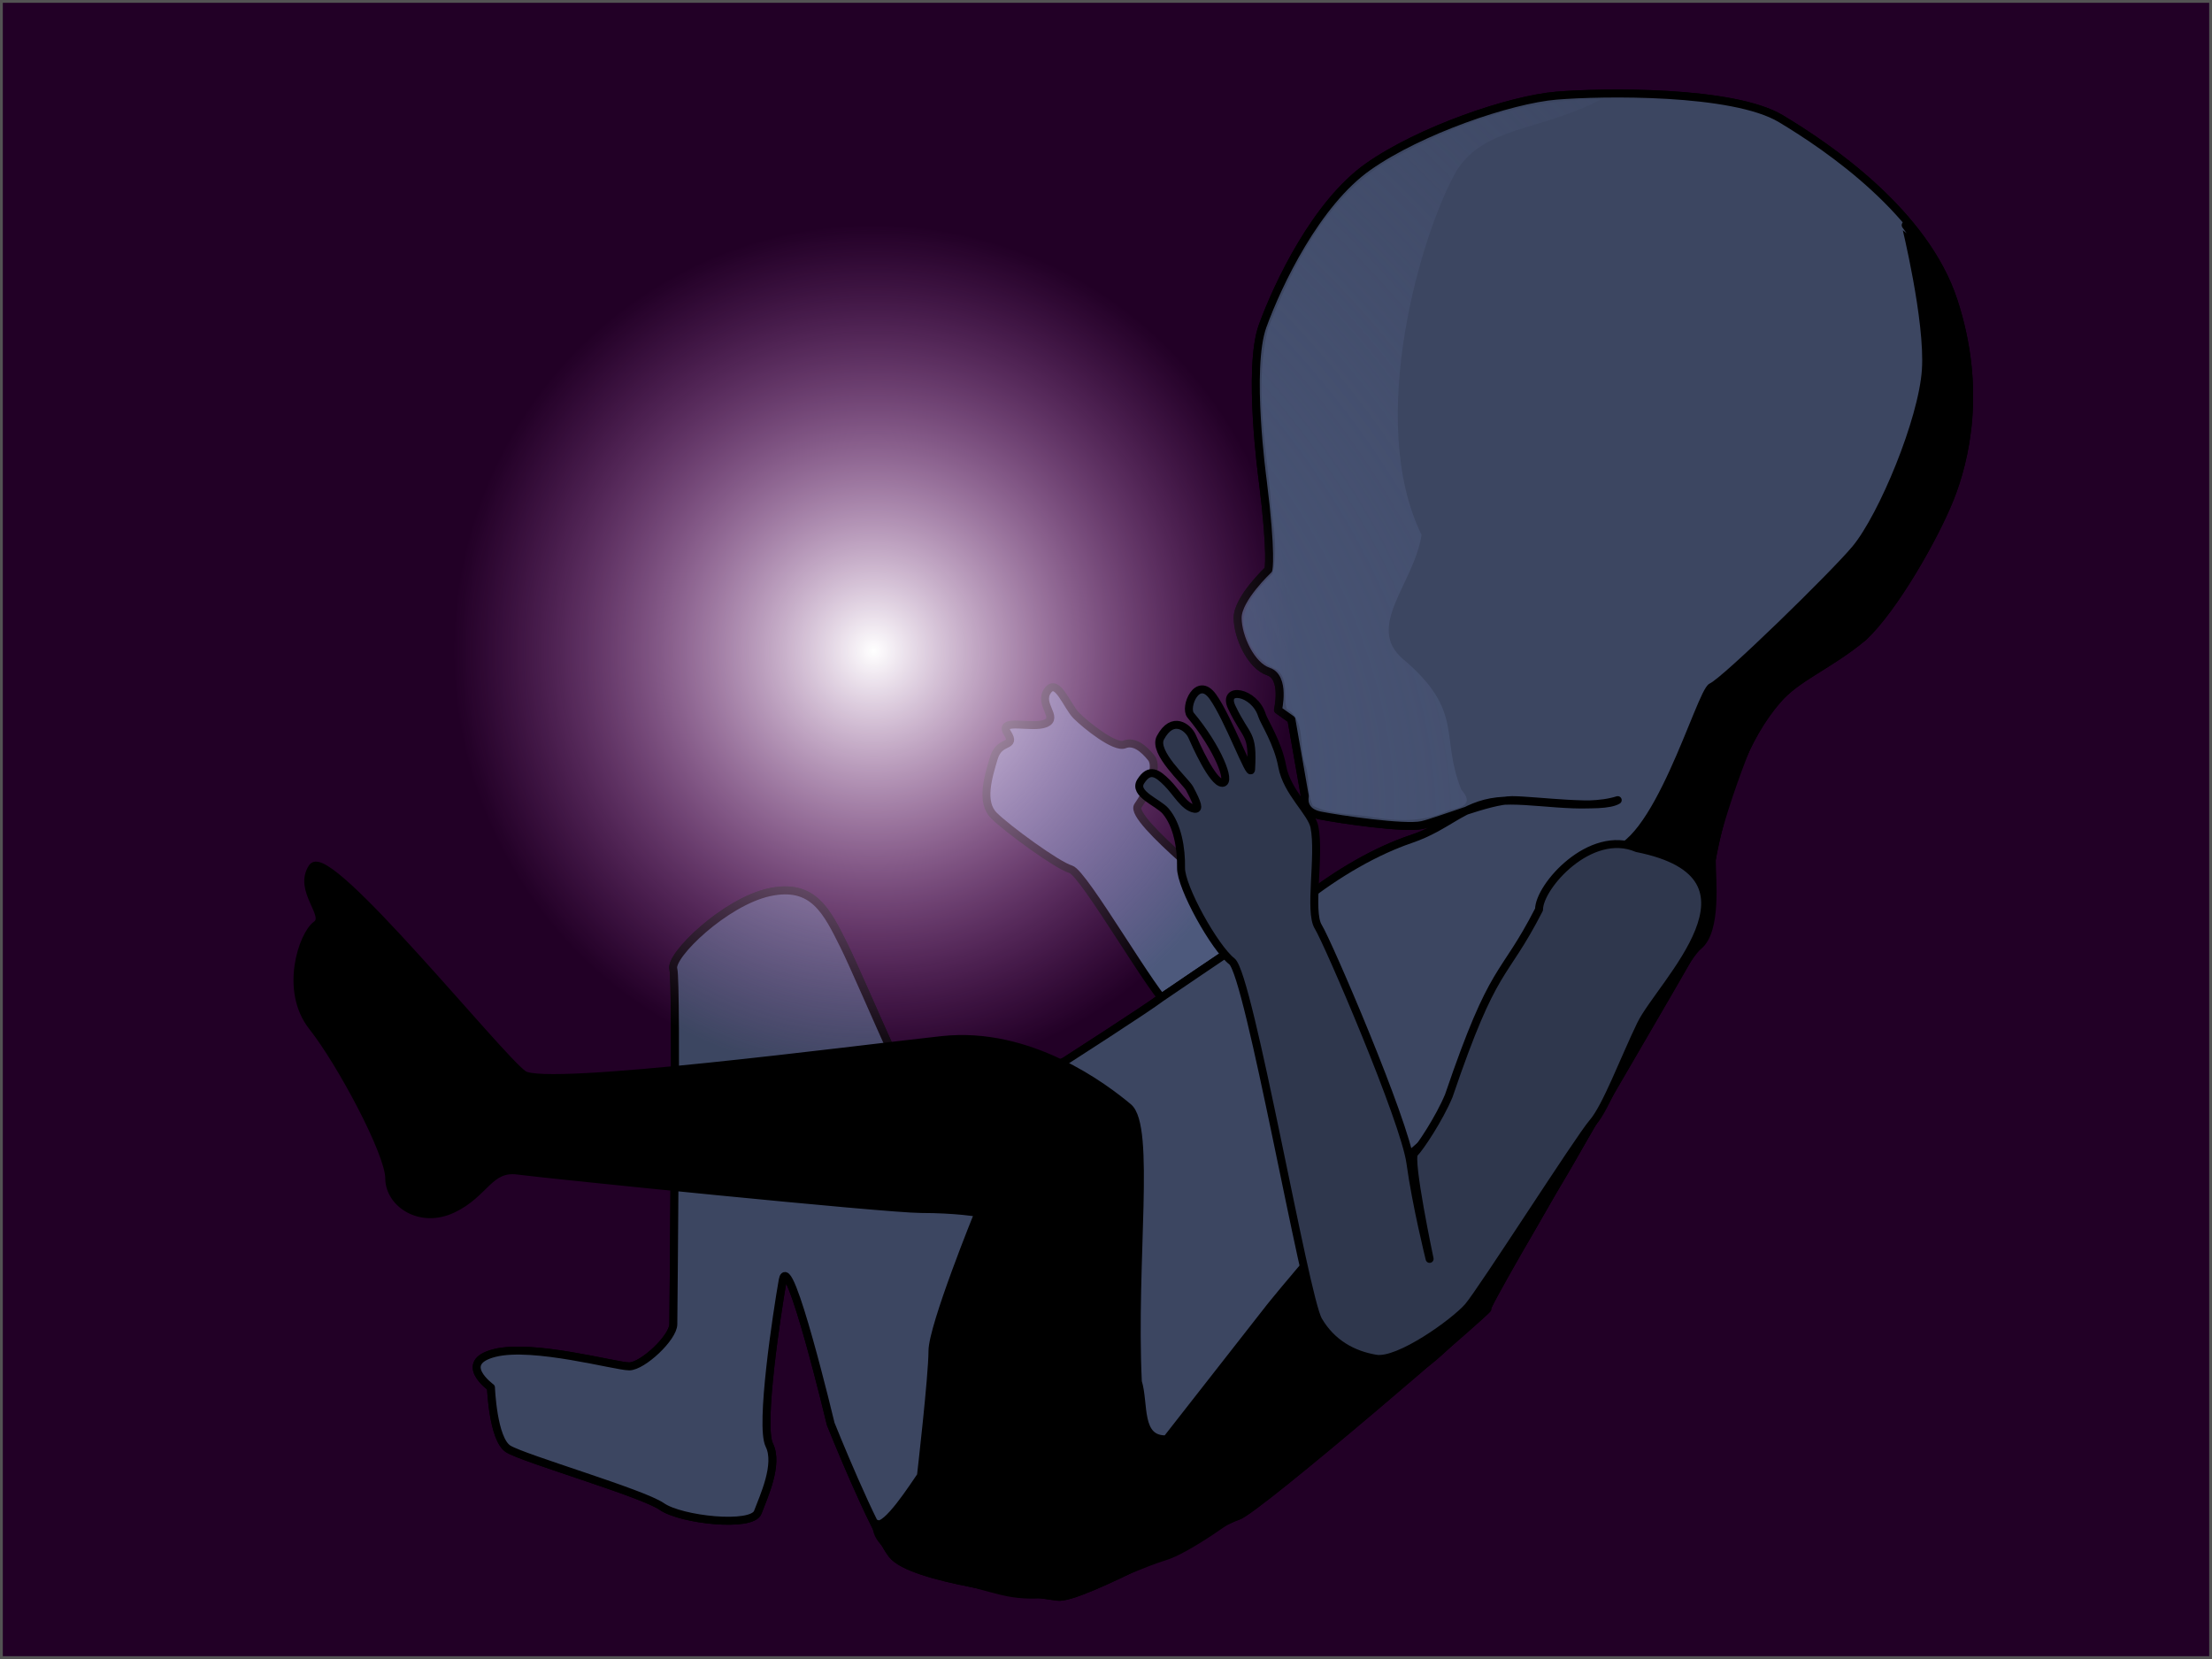 <?xml version="1.0" encoding="UTF-8" standalone="no"?>
<!-- Created with Inkscape (http://www.inkscape.org/) -->
<svg
   xmlns:dc="http://purl.org/dc/elements/1.1/"
   xmlns:cc="http://creativecommons.org/ns#"
   xmlns:rdf="http://www.w3.org/1999/02/22-rdf-syntax-ns#"
   xmlns:svg="http://www.w3.org/2000/svg"
   xmlns="http://www.w3.org/2000/svg"
   xmlns:xlink="http://www.w3.org/1999/xlink"
   xmlns:sodipodi="http://sodipodi.sourceforge.net/DTD/sodipodi-0.dtd"
   xmlns:inkscape="http://www.inkscape.org/namespaces/inkscape"
   width="800"
   height="600"
   id="svg2"
   sodipodi:version="0.32"
   inkscape:version="0.46"
   sodipodi:docname="bg9.svg"
   inkscape:output_extension="org.inkscape.output.svg.inkscape"
   version="1.0"
   inkscape:export-filename="C:\Users\Jesper\Documents\Visual Studio 2008\Projects\L2Stack\Debug\data\bg9.png"
   inkscape:export-xdpi="72"
   inkscape:export-ydpi="72">
  <rect width="100%" height="100%" fill="#808080" stroke="none"/>
  <defs
     id="defs4">
    <linearGradient
       inkscape:collect="always"
       id="linearGradient3190">
      <stop
         style="stop-color:#4d597c;stop-opacity:1;"
         offset="0"
         id="stop3192" />
      <stop
         style="stop-color:#4d597c;stop-opacity:0;"
         offset="1"
         id="stop3194" />
    </linearGradient>
    <linearGradient
       id="linearGradient3809">
      <stop
         style="stop-color:#ffffff;stop-opacity:1;"
         offset="0"
         id="stop3811" />
      <stop
         style="stop-color:#d26ed8;stop-opacity:0;"
         offset="1"
         id="stop3813" />
    </linearGradient>
    <inkscape:perspective
       sodipodi:type="inkscape:persp3d"
       inkscape:vp_x="0 : 526.18109 : 1"
       inkscape:vp_y="0 : 1000 : 0"
       inkscape:vp_z="744.09448 : 526.18109 : 1"
       inkscape:persp3d-origin="372.04724 : 350.78739 : 1"
       id="perspective10" />
    <inkscape:perspective
       id="perspective2390"
       inkscape:persp3d-origin="372.04724 : 350.78739 : 1"
       inkscape:vp_z="744.09448 : 526.18109 : 1"
       inkscape:vp_y="0 : 1000 : 0"
       inkscape:vp_x="0 : 526.18109 : 1"
       sodipodi:type="inkscape:persp3d" />
    <radialGradient
       inkscape:collect="always"
       xlink:href="#linearGradient3809"
       id="radialGradient3815"
       cx="281.007"
       cy="428.154"
       fx="281.007"
       fy="428.154"
       r="46.563"
       gradientTransform="matrix(1,0,0,1.014,0,-5.988)"
       gradientUnits="userSpaceOnUse" />
    <radialGradient
       inkscape:collect="always"
       xlink:href="#linearGradient3190"
       id="radialGradient3196"
       cx="274.888"
       cy="384.022"
       fx="274.888"
       fy="384.022"
       r="60.549"
       gradientTransform="matrix(6.462,5.311,-3.791,4.612,-45.723,-2814.502)"
       gradientUnits="userSpaceOnUse" />
    <radialGradient
       inkscape:collect="always"
       xlink:href="#linearGradient3809"
       id="radialGradient3200"
       gradientUnits="userSpaceOnUse"
       gradientTransform="matrix(1,0,0,1.014,0,-5.988)"
       cx="281.007"
       cy="428.154"
       fx="281.007"
       fy="428.154"
       r="46.563" />
    <radialGradient
       inkscape:collect="always"
       xlink:href="#linearGradient3809"
       id="radialGradient4256"
       gradientUnits="userSpaceOnUse"
       gradientTransform="matrix(1,0,0,1.014,0,-5.988)"
       cx="281.007"
       cy="428.154"
       fx="281.007"
       fy="428.154"
       r="46.563" />
    <radialGradient
       inkscape:collect="always"
       xlink:href="#linearGradient3190"
       id="radialGradient4258"
       gradientUnits="userSpaceOnUse"
       gradientTransform="matrix(6.462,5.311,-3.791,4.612,-45.723,-2814.502)"
       cx="274.888"
       cy="384.022"
       fx="274.888"
       fy="384.022"
       r="60.549" />
  </defs>
  <sodipodi:namedview
     id="base"
     pagecolor="#ffffff"
     bordercolor="#666666"
     borderopacity="1.0"
     gridtolerance="10000"
     guidetolerance="10"
     objecttolerance="10"
     inkscape:pageopacity="0.0"
     inkscape:pageshadow="2"
     inkscape:zoom="0.76777315"
     inkscape:cx="396.75649"
     inkscape:cy="262.52951"
     inkscape:document-units="px"
     inkscape:current-layer="layer1"
     showgrid="false"
     inkscape:window-width="1384"
     inkscape:window-height="1000"
     inkscape:window-x="0"
     inkscape:window-y="14"
     showguides="true"
     inkscape:guide-bbox="true" />
  <g
     inkscape:label="Layer 1"
     inkscape:groupmode="layer"
     id="layer1"
     transform="translate(20.762,-160.213)">
    <rect
       style="opacity:1;fill:#220026;fill-opacity:1;fill-rule:evenodd;stroke:#535353;stroke-width:1.014px;stroke-linecap:butt;stroke-linejoin:miter;marker:none;marker-start:none;marker-mid:none;marker-end:none;stroke-miterlimit:4;stroke-dasharray:none;stroke-dashoffset:0;stroke-opacity:1;visibility:visible;display:inline;overflow:visible;enable-background:accumulate"
       id="rect3826"
       width="798.986"
       height="598.986"
       x="-20.255"
       y="160.72"
       inkscape:export-filename="C:\Users\Jesper\Documents\Visual Studio 2008\Projects\L2Stack\Debug\data\bg9.png"
       inkscape:export-xdpi="90"
       inkscape:export-ydpi="90" />
    <g
       id="g4247"
       transform="matrix(1.066,0,0,1.066,-5.64,-48.821)">
      <path
         sodipodi:nodetypes="ccsssssssssssc"
         id="path2396"
         d="M 412.882,521.606 C 412.882,521.606 388.135,541.143 382.926,537.887 C 377.716,534.631 353.62,492.301 349.061,490.998 C 344.503,489.696 327.571,477.323 323.012,472.764 C 318.453,468.205 321.058,459.739 323.012,453.227 C 324.966,446.715 330.827,449.971 327.571,444.761 C 324.315,439.551 336.037,443.458 340.595,441.505 C 345.154,439.551 337.99,434.992 341.247,430.434 C 344.503,425.875 347.759,435.644 351.015,438.9 C 354.271,442.156 364.04,449.971 367.296,448.668 C 370.552,447.366 373.808,449.971 376.413,453.227 C 379.018,456.483 375.111,464.949 371.855,469.508 C 368.598,474.066 404.416,502.069 407.673,505.326 C 410.929,508.582 412.882,521.606 412.882,521.606 z"
         style="opacity:1;fill:#4d597c;fill-opacity:1;fill-rule:nonzero;stroke:#000000;stroke-width:2.7;stroke-linecap:butt;stroke-linejoin:round;marker:none;marker-start:none;marker-mid:none;marker-end:none;stroke-miterlimit:4;stroke-dasharray:none;stroke-dashoffset:0;stroke-opacity:1;visibility:visible;display:inline;overflow:visible;enable-background:accumulate" />
      <path
         sodipodi:nodetypes="ccscssscccssccssssssccssssscssssscssssssscc"
         id="path3824"
         d="M 379.669,534.631 C 395.525,523.776 411.59,513.266 427.21,502.069 C 439.887,491.987 453.023,484.673 464.421,480.801 C 488.934,472.472 510.128,475.336 534.663,467.554 C 529.453,470.81 506.66,467.554 498.845,467.554 C 491.03,467.554 474.098,474.718 468.237,476.02 C 462.376,477.323 440.234,474.066 433.722,472.764 C 427.21,471.461 428.512,466.252 428.512,466.252 L 423.953,440.202 L 419.395,436.946 C 419.395,436.946 422,425.875 416.139,423.921 C 410.277,421.968 405.719,412.199 405.719,405.687 C 405.719,399.174 416.139,389.406 416.139,389.406 C 416.139,389.406 417.441,384.847 414.185,358.798 C 414.185,358.798 408.975,321.026 414.185,306.699 C 419.395,292.372 432.419,265.02 450.003,252.647 C 467.586,240.273 498.194,229.854 513.824,228.551 C 529.453,227.249 573.737,226.597 590.018,236.366 C 606.299,246.134 638.861,268.276 648.629,298.233 C 658.398,328.19 652.537,352.286 647.327,365.31 C 642.117,378.335 628.441,402.431 618.021,412.199 C 606.299,421.968 595.228,425.875 588.716,433.69 C 566.574,459.088 563.317,510.535 563.643,511.838 C 563.969,513.14 487.774,641.434 490.379,640.131 C 492.984,638.829 412.231,708.511 405.719,710.464 C 399.206,712.418 352.318,739.119 344.503,737.816 C 336.688,736.514 295.009,731.955 288.497,723.489 C 281.984,715.023 267.657,679.205 267.657,679.205 C 267.657,679.205 253.33,619.292 251.376,630.363 C 249.423,641.434 243.562,679.856 246.818,686.369 C 250.074,692.881 244.864,703.952 242.91,709.162 C 240.957,714.372 216.861,711.767 210.349,707.208 C 203.836,702.65 163.46,690.927 158.25,687.671 C 153.04,684.415 152.389,666.832 152.389,666.832 C 152.389,666.832 140.667,658.366 153.691,655.109 C 166.716,651.853 194.719,659.668 199.278,659.668 C 203.836,659.668 214.256,649.9 214.256,645.341 C 214.256,640.782 215.558,529.421 214.256,524.863 C 212.954,520.304 231.839,502.069 246.818,498.813 C 261.796,495.557 266.355,505.326 272.216,517.048 C 278.077,528.77 302.173,586.73 303.475,581.52 C 304.778,576.31 347.108,556.122 347.108,556.122 C 347.108,556.122 375.365,537.967 379.669,534.631 z"
         style="opacity:1;fill:#3c4661;fill-opacity:1;fill-rule:nonzero;stroke:#000000;stroke-width:2.7;stroke-linecap:butt;stroke-linejoin:round;marker:none;marker-start:none;marker-mid:none;marker-end:none;stroke-miterlimit:4;stroke-dasharray:none;stroke-dashoffset:0;stroke-opacity:1;visibility:visible;display:inline;overflow:visible;enable-background:accumulate" />
      <path
         style="opacity:1;fill:#3c4661;fill-opacity:1;fill-rule:nonzero;stroke:#000000;stroke-width:2.7;stroke-linecap:butt;stroke-linejoin:round;marker:none;marker-start:none;marker-mid:none;marker-end:none;stroke-miterlimit:4;stroke-dasharray:none;stroke-dashoffset:0;stroke-opacity:1;visibility:visible;display:inline;overflow:visible;enable-background:accumulate"
         d="M 379.669,534.631 C 395.525,523.776 411.59,513.266 427.21,502.069 C 439.887,491.987 453.023,484.673 464.421,480.801 C 477.208,476.456 481.929,469.296 493.856,467.942 C 504.792,466.702 522.927,471.276 534.663,467.554 C 529.453,470.81 506.66,467.554 498.845,467.554 C 491.03,467.554 474.098,474.718 468.237,476.02 C 462.376,477.323 440.234,474.066 433.722,472.764 C 427.21,471.461 428.512,466.252 428.512,466.252 L 423.953,440.202 L 419.395,436.946 C 419.395,436.946 422,425.875 416.139,423.921 C 410.277,421.968 405.719,412.199 405.719,405.687 C 405.719,399.174 416.139,389.406 416.139,389.406 C 416.139,389.406 417.441,384.847 414.185,358.798 C 414.185,358.798 408.975,321.026 414.185,306.699 C 419.395,292.372 432.419,265.02 450.003,252.647 C 467.586,240.273 498.194,229.854 513.824,228.551 C 529.453,227.249 573.737,226.597 590.018,236.366 C 606.299,246.134 638.861,268.276 648.629,298.233 C 658.398,328.19 652.537,352.286 647.327,365.31 C 642.117,378.335 628.441,402.431 618.021,412.199 C 606.299,421.968 595.228,425.875 588.716,433.69 C 566.574,459.088 563.317,510.535 563.643,511.838 C 563.969,513.14 487.774,641.434 490.379,640.131 C 492.984,638.829 412.231,708.511 405.719,710.464 C 399.206,712.418 352.318,739.119 344.503,737.816 C 336.688,736.514 295.009,731.955 288.497,723.489 C 281.984,715.023 267.657,679.205 267.657,679.205 C 267.657,679.205 253.33,619.292 251.376,630.363 C 249.423,641.434 243.562,679.856 246.818,686.369 C 250.074,692.881 244.864,703.952 242.91,709.162 C 240.957,714.372 216.861,711.767 210.349,707.208 C 203.836,702.65 163.46,690.927 158.25,687.671 C 153.04,684.415 152.389,666.832 152.389,666.832 C 152.389,666.832 140.667,658.366 153.691,655.109 C 166.716,651.853 194.719,659.668 199.278,659.668 C 203.836,659.668 214.256,649.9 214.256,645.341 C 214.256,640.782 215.558,529.421 214.256,524.863 C 212.954,520.304 231.839,502.069 246.818,498.813 C 261.796,495.557 266.355,505.326 272.216,517.048 C 278.077,528.77 302.173,586.73 303.475,581.52 C 304.778,576.31 347.108,556.122 347.108,556.122 C 347.108,556.122 375.365,537.967 379.669,534.631 z"
         id="path3828"
         sodipodi:nodetypes="ccsccssscccssccssssssccssssscssssscssssssscc" />
      <path
         sodipodi:type="arc"
         style="opacity:1;fill:url(#radialGradient4256);fill-opacity:1;fill-rule:evenodd;stroke:none;stroke-width:1px;stroke-linecap:butt;stroke-linejoin:miter;marker:none;marker-start:none;marker-mid:none;marker-end:none;stroke-miterlimit:4;stroke-dasharray:none;stroke-dashoffset:0;stroke-opacity:1;visibility:visible;display:inline;overflow:visible;enable-background:accumulate"
         id="path3198"
         sodipodi:cx="281.00748"
         sodipodi:cy="428.15436"
         sodipodi:rx="46.563232"
         sodipodi:ry="47.214466"
         d="M 327.571,428.154 A 46.563,47.214 0 1 1 234.444,428.154 A 46.563,47.214 0 1 1 327.571,428.154 z"
         transform="matrix(3.063,0,0,3.063,-578.513,-894.544)" />
      <path
         sodipodi:nodetypes="ccsssssssssscsccsscssssssscsssssscc"
         id="path2400"
         d="M 381.623,684.415 C 371.498,684.771 374.195,672.306 371.855,664.878 C 369.901,623.85 376.413,578.264 368.598,571.751 C 360.784,565.239 335.386,545.702 305.429,548.958 C 275.472,552.214 171.275,565.89 163.46,560.68 C 155.645,555.471 97.034,482.532 91.824,490.347 C 86.614,498.162 97.685,506.628 93.126,509.884 C 88.568,513.14 82.055,532.026 91.824,544.4 C 101.593,556.773 117.873,587.381 117.873,595.847 C 117.873,604.313 128.293,611.477 139.364,606.267 C 150.435,601.057 151.738,591.94 161.506,593.242 C 171.275,594.545 286.543,606.267 298.265,606.267 C 309.987,606.267 317.802,607.569 317.802,607.569 C 317.802,607.569 302.173,645.992 302.173,654.458 C 302.173,662.924 298.265,696.788 298.265,696.788 C 296.086,699.89 286.453,715.051 283.287,713.069 C 281.984,722.838 304.778,730.653 325.617,735.862 C 346.457,741.072 366.595,728.54 380.972,724.14 C 395.299,719.756 439.583,683.874 460.422,664.227 C 485.95,652.504 506.232,610.298 514.475,597.15 C 522.726,583.988 555.503,522.258 562.015,517.048 C 568.527,511.838 566.574,494.255 566.574,487.742 C 566.574,481.23 579.598,442.156 586.111,434.341 C 592.623,426.526 605.648,418.06 615.416,412.85 C 625.185,407.64 640.396,379.404 646.333,364.699 C 652.007,350.647 652.637,328.392 651.234,311.909 C 649.848,295.635 632.355,272.486 632.355,272.486 C 632.363,272.486 640.308,304.762 639.209,321.559 C 638.097,338.566 624.553,371.173 615.416,382.242 C 608.32,390.839 570.952,427.312 566.574,429.131 C 562.74,430.724 547.527,485.985 530.756,485.137 C 520.806,484.635 526.197,507.931 527.5,519.002 C 528.802,530.072 487.774,567.844 466.935,585.427 C 446.095,603.011 416.79,639.48 416.79,639.48 L 381.623,684.415 z"
         style="opacity:1;fill:#000000;fill-opacity:1;fill-rule:nonzero;stroke:#000000;stroke-width:2.7;stroke-linecap:butt;stroke-linejoin:round;marker:none;marker-start:none;marker-mid:none;marker-end:none;stroke-miterlimit:4;stroke-dasharray:none;stroke-dashoffset:0;stroke-opacity:1;visibility:visible;display:inline;overflow:visible;enable-background:accumulate" />
      <path
         sodipodi:nodetypes="ccsssssssssssssssssssssssscscc"
         id="path3819"
         d="M 507.963,504.674 C 507.962,496.812 525.387,477.102 541.175,483.835 C 588.829,493.299 549.247,529.728 542.478,543.748 C 536.815,555.478 530.756,571.751 526.197,576.961 C 521.638,582.171 488.426,634.27 483.867,639.48 C 479.308,644.69 460.422,658.366 452.608,657.063 C 444.793,655.761 437.629,651.853 433.071,644.038 C 428.512,636.224 409.626,526.816 403.765,522.258 C 397.904,517.699 386.385,497.021 386.507,490.51 C 386.628,484.058 385.368,476.115 381.298,471.299 C 378.768,468.305 370.173,465.404 372.831,461.204 C 375.828,456.471 378.53,458.437 381.786,461.693 C 385.042,464.949 387.605,469.92 391.066,470.485 C 392.746,470.759 392.185,468.806 389.438,463.647 C 388.112,461.155 376.87,451.332 379.507,446.389 C 383.64,438.638 388.95,442.924 390.252,445.9 C 391.42,448.569 397.253,461.693 400.509,461.693 C 403.765,461.693 398.849,449.579 389.764,438.737 C 387.511,436.049 392.043,425.224 397.253,432.387 C 402.463,439.551 410.092,460.385 410.277,457.134 C 411.004,444.363 408.858,446.822 403.729,436.065 C 400.321,428.917 411.422,430.573 413.987,438.814 C 414.661,440.978 419.364,448.07 420.841,456.13 C 422.454,464.939 430.755,471.605 431.768,476.671 C 433.722,486.44 429.814,505.326 433.071,510.535 C 436.327,515.745 462.376,576.31 464.33,590.637 C 466.284,604.964 470.842,623.199 470.842,623.199 C 470.842,623.199 463.679,589.335 465.632,587.381 C 467.586,585.427 474.098,575.659 477.355,567.844 C 492.968,521.976 495.464,529.063 507.963,504.674 z"
         style="opacity:1;fill:#2f374d;fill-opacity:1;fill-rule:nonzero;stroke:#000000;stroke-width:2.7;stroke-linecap:butt;stroke-linejoin:round;marker:none;marker-start:none;marker-mid:none;marker-end:none;stroke-miterlimit:4;stroke-dasharray:none;stroke-dashoffset:0;stroke-opacity:1;visibility:visible;display:inline;overflow:visible;enable-background:accumulate" />
      <path
         sodipodi:nodetypes="cccccccccccccsccc"
         id="path2408"
         d="M 528.844,229.875 C 502.863,229.401 477.687,238.688 455.406,251.506 C 435.436,263.92 424.494,286.312 416.062,307.375 C 411.517,325.566 414.875,344.889 416.75,363.219 C 417.228,372.278 419.757,381.911 417.557,390.769 C 412.221,396.172 404.958,403.528 408.844,411.812 C 410.376,416.846 413.941,421.261 418.906,423.219 C 423.268,426.442 421.029,432.943 422.41,436.64 C 428.868,440.323 426.41,449.455 428.678,455.607 C 430.227,460.056 429.272,465.432 431.219,469.438 C 437.555,472.739 445.589,472.113 452.432,473.482 C 460.873,474.846 469.586,474.855 477.392,471.007 C 482.152,470.02 485.849,468.791 481.594,464 C 474.314,445.906 482.766,437.422 461.881,419.746 C 448.876,408.739 465.469,394.361 468.117,377.564 C 449.029,338.625 468.216,274.364 480.07,253.895 C 489.604,238.85 508.466,240.599 528.844,229.875 z"
         style="opacity:1;fill:url(#radialGradient4258);fill-opacity:1;fill-rule:nonzero;stroke:none;stroke-width:2.7;stroke-linecap:butt;stroke-linejoin:round;marker:none;marker-start:none;marker-mid:none;marker-end:none;stroke-miterlimit:4;stroke-dasharray:none;stroke-dashoffset:0;stroke-opacity:1;visibility:visible;display:inline;overflow:visible;enable-background:accumulate" />
    </g>
  </g>
</svg>
